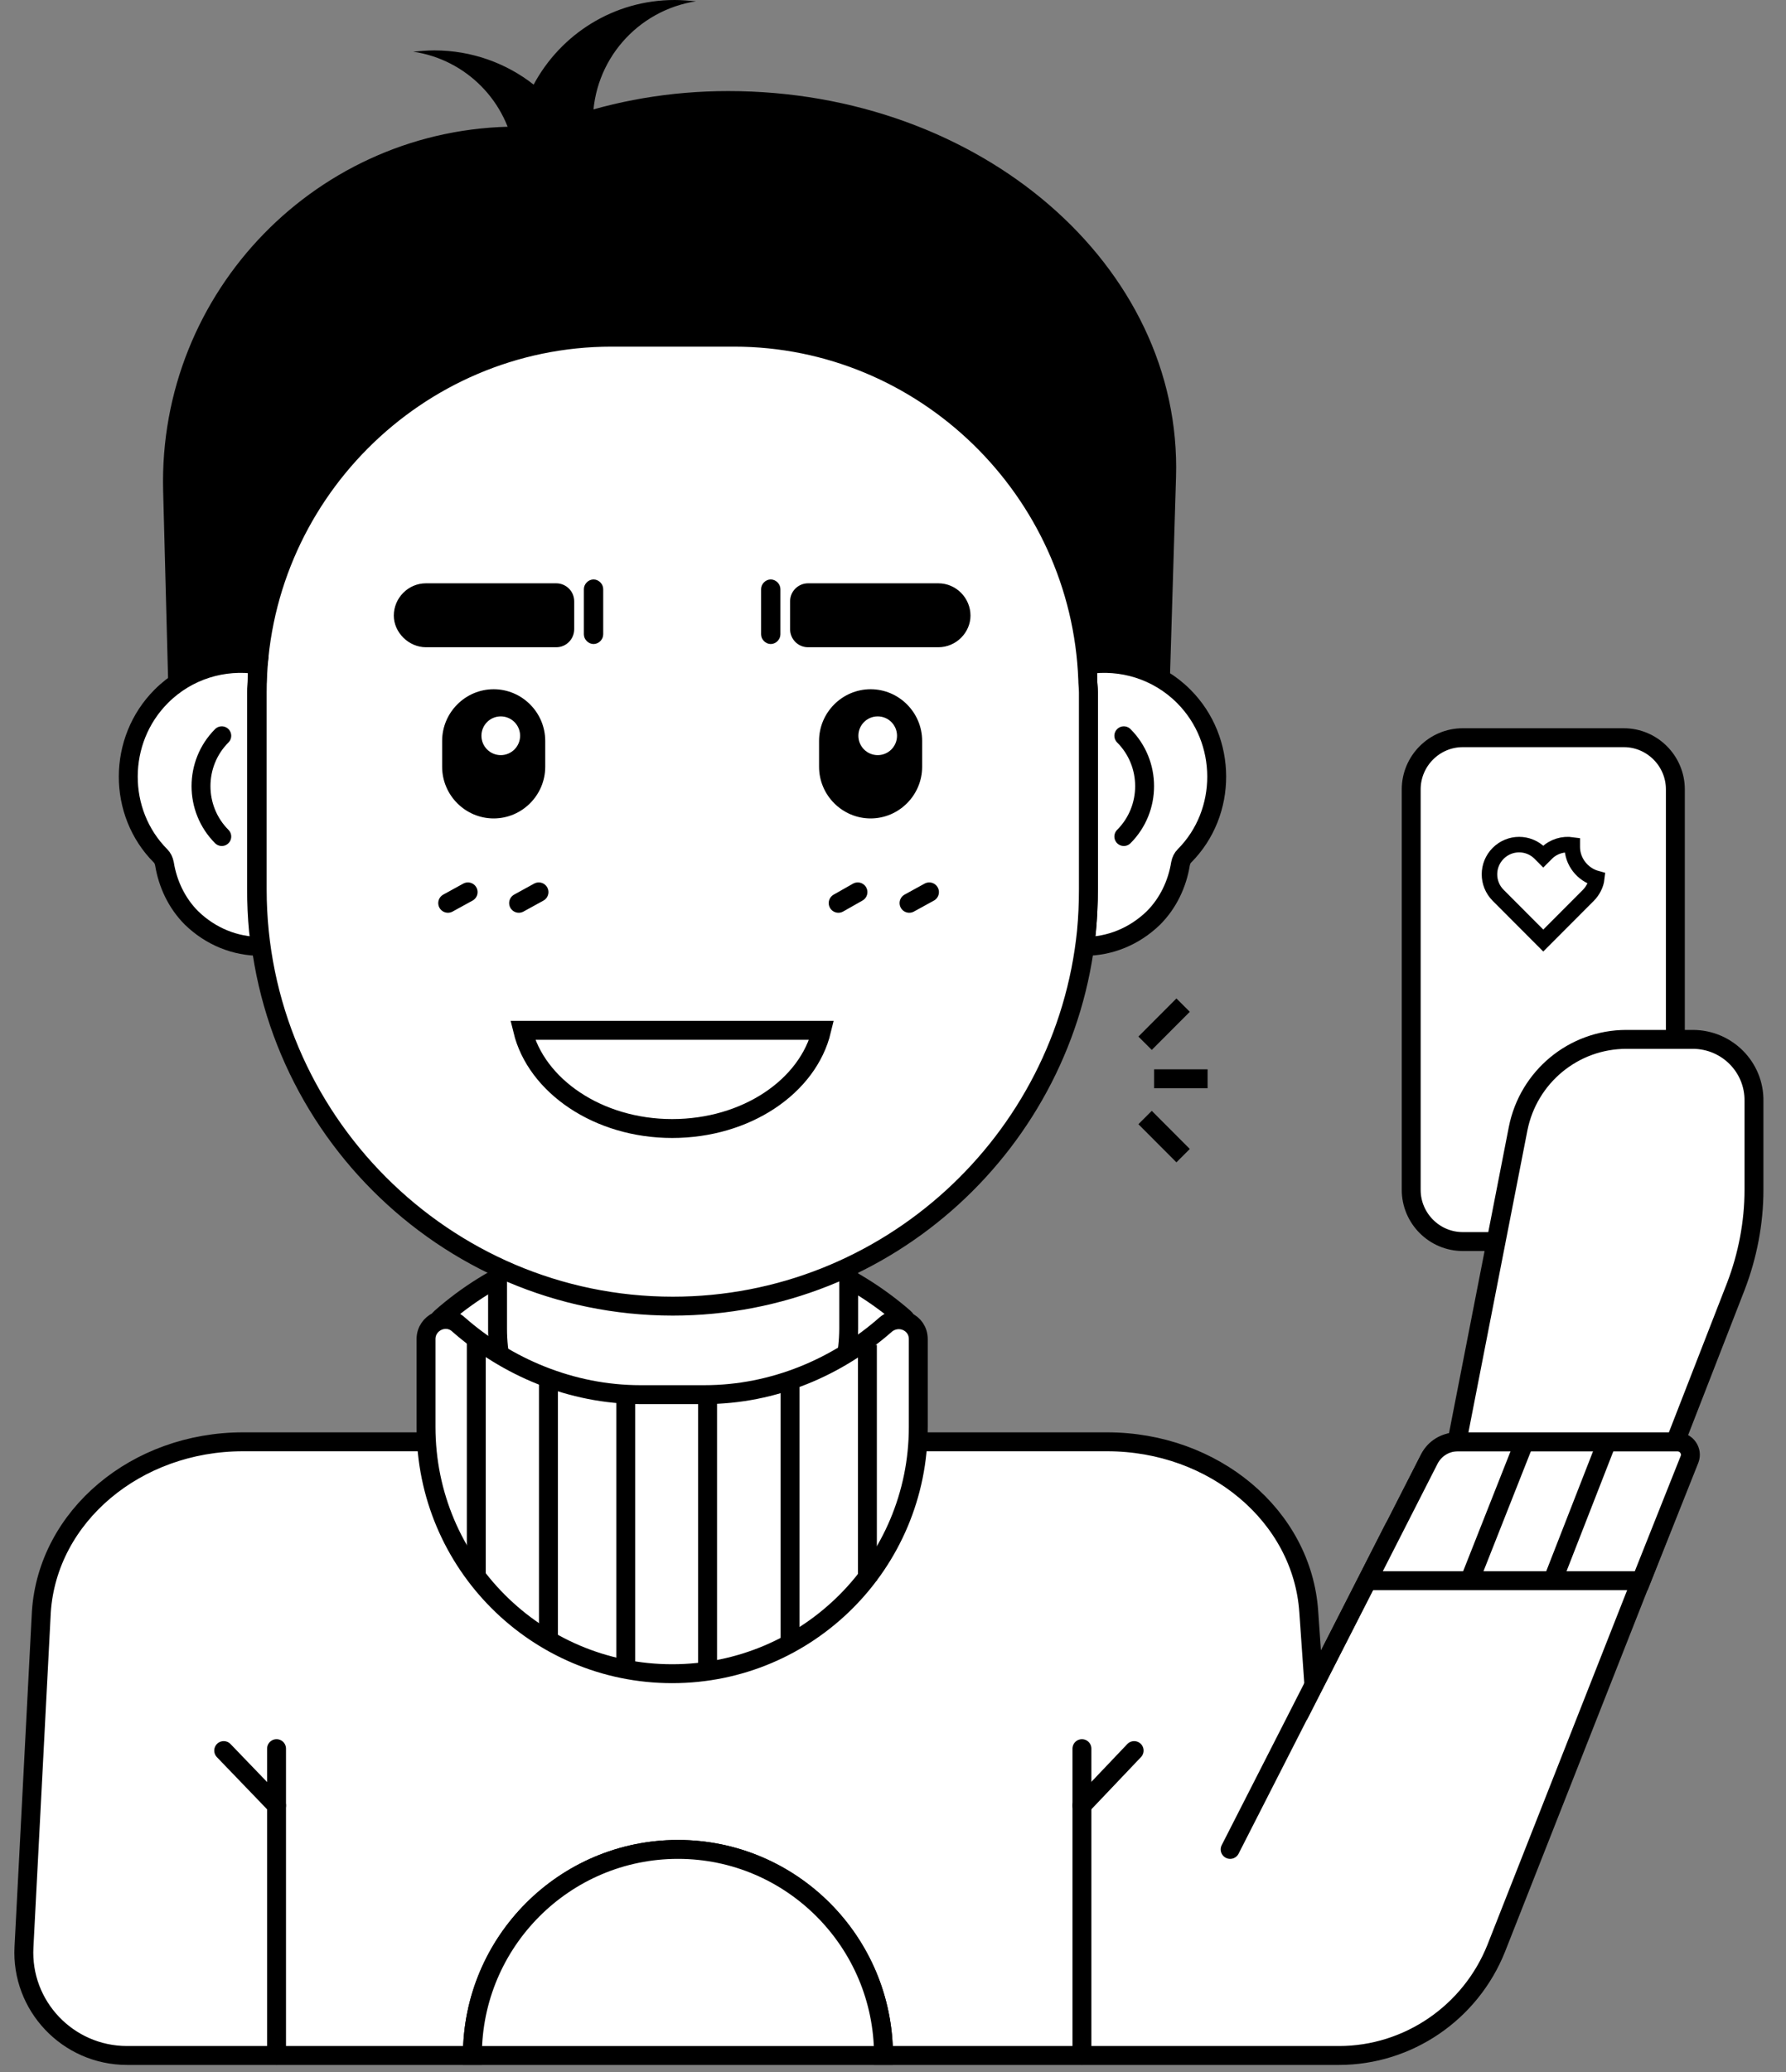 <svg width="75" height="87" viewBox="0 0 75 87" fill="none" xmlns="http://www.w3.org/2000/svg">
<rect x="0" y="0" width="75" height="87" fill="#808080" stroke="none"/>
<path d="M60.018 61.271L55.175 70.765L54.959 67.672C54.688 63.658 50.981 60.539 46.49 60.539H10.206C5.715 60.539 2.008 63.658 1.737 67.672L1.007 81.749C0.871 84.218 2.846 86.306 5.336 86.306H19.838C19.838 81.532 23.708 77.654 28.47 77.654C33.232 77.654 37.101 81.532 37.101 86.306H47.22H56.23C59.126 86.306 61.75 84.516 62.832 81.804L70.922 61.271C71.058 60.919 70.814 60.539 70.408 60.539H61.209C60.695 60.539 60.235 60.81 60.018 61.271Z" fill="white" stroke="black" stroke-width="0.794" stroke-miterlimit="10"/>
<path d="M28.47 77.654C23.708 77.654 19.838 81.533 19.838 86.307H37.101C37.101 81.533 33.232 77.654 28.47 77.654Z" fill="white" stroke="black" stroke-width="0.794" stroke-miterlimit="10"/>
<path d="M26.792 58.939H29.687C32.853 58.939 35.748 57.691 37.967 55.738C38.102 55.63 38.102 55.44 37.967 55.331C35.748 53.406 32.853 52.131 29.687 52.131H26.792C23.626 52.131 20.731 53.379 18.513 55.331C18.377 55.44 18.377 55.63 18.513 55.738C20.731 57.664 23.626 58.939 26.792 58.939Z" fill="white" stroke="black" stroke-width="0.794" stroke-miterlimit="10"/>
<path d="M28.253 63.17C24.195 63.17 20.894 59.861 20.894 55.793V46.489H35.64V55.793C35.613 59.861 32.312 63.17 28.253 63.17Z" fill="white" stroke="black" stroke-width="0.794" stroke-miterlimit="10"/>
<path d="M29.579 58.559H26.9C23.978 58.559 21.273 57.393 19.243 55.603C18.729 55.142 17.89 55.521 17.89 56.227V59.915C17.89 65.638 22.517 70.276 28.226 70.276C33.935 70.276 38.562 65.638 38.562 59.915V56.227C38.562 55.521 37.75 55.169 37.209 55.603C35.18 57.393 32.501 58.559 29.579 58.559Z" fill="white" stroke="black" stroke-width="0.794" stroke-miterlimit="10"/>
<path d="M30.58 3.824C41.16 3.824 49.655 11.148 49.385 20.044L49.087 29.863L12.425 30.025L12.668 18.579C12.885 10.388 20.84 3.824 30.58 3.824Z" fill="black"/>
<path d="M21.732 5.316C13.372 5.316 6.634 12.233 6.851 20.614L7.094 29.863L36.1 30.026L35.883 19.231C35.748 11.501 29.444 5.316 21.732 5.316Z" fill="black"/>
<path d="M49.71 29.239C48.6 28.127 47.085 27.693 45.651 27.91C45.678 28.1 45.678 28.317 45.678 28.507C45.678 28.697 45.705 28.859 45.705 29.049V37.322C45.705 37.919 45.678 38.515 45.624 39.085C45.597 39.302 45.57 39.519 45.543 39.736C46.598 39.736 47.626 39.329 48.438 38.542C49.06 37.919 49.439 37.105 49.574 36.264C49.601 36.129 49.656 36.02 49.737 35.939C51.55 34.121 51.55 31.084 49.71 29.239Z" fill="white" stroke="black" stroke-width="0.794" stroke-miterlimit="10"/>
<path d="M45.678 28.534C45.38 20.586 38.806 14.158 30.824 14.158H25.683C17.484 14.158 10.801 20.885 10.801 29.076V37.349C10.801 46.977 18.648 54.843 28.253 54.843C37.263 54.843 44.731 47.927 45.624 39.112C45.678 38.542 45.705 37.945 45.705 37.349V29.076C45.705 28.886 45.678 28.696 45.678 28.534Z" fill="white" stroke="black" stroke-width="0.794" stroke-miterlimit="10"/>
<path d="M47.193 30.894C48.357 32.06 48.357 33.959 47.193 35.125" stroke="black" stroke-width="0.794" stroke-miterlimit="10" stroke-linecap="round"/>
<path d="M6.77 29.239C7.879 28.127 9.394 27.693 10.828 27.91C10.801 28.1 10.801 28.317 10.801 28.507C10.801 28.697 10.774 28.859 10.774 29.049V37.322C10.774 37.919 10.801 38.515 10.855 39.085C10.882 39.302 10.909 39.519 10.937 39.736C9.881 39.736 8.853 39.329 8.041 38.542C7.419 37.919 7.04 37.105 6.905 36.264C6.878 36.129 6.824 36.02 6.743 35.939C4.93 34.121 4.93 31.084 6.77 29.239Z" fill="white" stroke="black" stroke-width="0.794" stroke-miterlimit="10"/>
<path d="M9.313 30.894C8.15 32.06 8.15 33.959 9.313 35.125" stroke="black" stroke-width="0.794" stroke-miterlimit="10" stroke-linecap="round"/>
<path d="M36.56 34.365C35.369 34.365 34.395 33.389 34.395 32.195V31.11C34.395 29.917 35.369 28.94 36.56 28.94C37.75 28.94 38.724 29.917 38.724 31.11V32.195C38.724 33.389 37.75 34.365 36.56 34.365Z" fill="black"/>
<path d="M36.858 31.707C37.306 31.707 37.669 31.343 37.669 30.893C37.669 30.444 37.306 30.08 36.858 30.08C36.409 30.08 36.046 30.444 36.046 30.893C36.046 31.343 36.409 31.707 36.858 31.707Z" fill="white"/>
<path d="M39.401 27.177H33.935C33.502 27.177 33.178 26.825 33.178 26.418V25.252C33.178 24.818 33.529 24.492 33.935 24.492H39.401C40.158 24.492 40.754 25.116 40.754 25.848C40.754 26.554 40.158 27.177 39.401 27.177Z" fill="black"/>
<path d="M32.366 24.33C32.582 24.33 32.772 24.52 32.772 24.736V26.635C32.772 26.852 32.582 27.042 32.366 27.042C32.15 27.042 31.96 26.852 31.96 26.635V24.736C31.96 24.52 32.15 24.33 32.366 24.33Z" fill="black"/>
<path d="M20.731 34.365C19.541 34.365 18.567 33.389 18.567 32.195V31.11C18.567 29.917 19.541 28.94 20.731 28.94C21.922 28.94 22.896 29.917 22.896 31.11V32.195C22.896 33.389 21.922 34.365 20.731 34.365Z" fill="black"/>
<path d="M21.029 31.707C21.477 31.707 21.841 31.343 21.841 30.893C21.841 30.444 21.477 30.08 21.029 30.08C20.581 30.08 20.217 30.444 20.217 30.893C20.217 31.343 20.581 31.707 21.029 31.707Z" fill="white"/>
<path d="M17.89 27.177H23.356C23.789 27.177 24.113 26.825 24.113 26.418V25.252C24.113 24.818 23.762 24.492 23.356 24.492H17.89C17.133 24.492 16.537 25.116 16.537 25.848C16.537 26.554 17.16 27.177 17.89 27.177Z" fill="black"/>
<path d="M24.925 24.33C24.709 24.33 24.519 24.52 24.519 24.736V26.635C24.519 26.852 24.709 27.042 24.925 27.042C25.142 27.042 25.331 26.852 25.331 26.635V24.736C25.331 24.52 25.142 24.33 24.925 24.33Z" fill="black"/>
<path d="M21.787 37.919L22.625 37.458" stroke="black" stroke-width="0.813" stroke-miterlimit="10" stroke-linecap="round" stroke-linejoin="round"/>
<path d="M18.81 37.919L19.649 37.458" stroke="black" stroke-width="0.813" stroke-miterlimit="10" stroke-linecap="round" stroke-linejoin="round"/>
<path d="M38.183 37.919L39.022 37.458" stroke="black" stroke-width="0.813" stroke-miterlimit="10" stroke-linecap="round" stroke-linejoin="round"/>
<path d="M35.207 37.919L36.019 37.458" stroke="black" stroke-width="0.813" stroke-miterlimit="10" stroke-linecap="round" stroke-linejoin="round"/>
<path d="M24.898 5.099C24.898 2.55 26.765 0.434 29.227 0.054C28.93 0.027 28.632 0 28.334 0C25.764 0 23.545 1.438 22.409 3.553C21.273 2.658 19.811 2.116 18.242 2.116C17.944 2.116 17.647 2.143 17.349 2.17C19.568 2.495 21.327 4.258 21.624 6.51C21.624 6.591 21.624 6.672 21.624 6.754C21.624 6.889 21.624 7.025 21.651 7.161H25.385C25.061 6.537 24.898 5.832 24.898 5.099Z" fill="black"/>
<path d="M36.425 56.471V66.371" stroke="black" stroke-width="0.794" stroke-miterlimit="10"/>
<path d="M20.001 56.01V66.181" stroke="black" stroke-width="0.794" stroke-miterlimit="10"/>
<path d="M33.178 57.962V68.947" stroke="black" stroke-width="0.794" stroke-miterlimit="10"/>
<path d="M29.714 58.505V70.303" stroke="black" stroke-width="0.794" stroke-miterlimit="10"/>
<path d="M23.031 57.854V68.839" stroke="black" stroke-width="0.794" stroke-miterlimit="10"/>
<path d="M26.278 58.505V69.842" stroke="black" stroke-width="0.794" stroke-miterlimit="10"/>
<path d="M45.434 86.306V73.423" stroke="black" stroke-width="0.794" stroke-miterlimit="10" stroke-linecap="round"/>
<path d="M45.434 75.81L47.626 73.504" stroke="black" stroke-width="0.794" stroke-miterlimit="10" stroke-linecap="round"/>
<path d="M11.613 86.306V73.423" stroke="black" stroke-width="0.794" stroke-miterlimit="10" stroke-linecap="round"/>
<path d="M11.613 75.81L9.394 73.504" stroke="black" stroke-width="0.794" stroke-miterlimit="10" stroke-linecap="round"/>
<path d="M51.658 77.654L58.53 64.174" stroke="black" stroke-width="0.794" stroke-miterlimit="10" stroke-linecap="round"/>
<path d="M68.92 66.371H57.421L60.018 61.271C60.262 60.81 60.722 60.539 61.236 60.539H70.435C70.814 60.539 71.085 60.919 70.95 61.271L68.92 66.371Z" fill="white" stroke="black" stroke-width="0.794" stroke-miterlimit="10" stroke-linecap="round"/>
<path d="M67.405 60.729L65.213 66.344" stroke="black" stroke-width="0.794" stroke-miterlimit="10" stroke-linecap="round"/>
<path d="M63.942 60.729L61.723 66.344" stroke="black" stroke-width="0.794" stroke-miterlimit="10" stroke-linecap="round"/>
<path d="M68.19 52.131H61.425C60.235 52.131 59.261 51.155 59.261 49.961V33.145C59.261 31.951 60.235 30.975 61.425 30.975H68.19C69.38 30.975 70.354 31.951 70.354 33.145V49.961C70.354 51.155 69.38 52.131 68.19 52.131Z" fill="white" stroke="black" stroke-width="0.794" stroke-miterlimit="10"/>
<path d="M66.025 35.559C66.025 35.532 66.025 35.505 66.025 35.477C65.646 35.423 65.24 35.532 64.943 35.83L64.807 35.966L64.672 35.83C64.185 35.342 63.401 35.342 62.913 35.83C62.426 36.318 62.426 37.105 62.913 37.593L64.807 39.492L66.701 37.593C66.891 37.403 67.026 37.132 67.053 36.888C66.458 36.725 66.025 36.183 66.025 35.559Z" fill="white" stroke="black" stroke-width="0.651" stroke-miterlimit="10"/>
<path d="M71.085 43.642H68.298C66.079 43.642 64.185 45.215 63.752 47.385L61.182 60.539H70.354L72.898 54.003C73.385 52.728 73.655 51.345 73.655 49.961V46.245C73.682 44.808 72.519 43.642 71.085 43.642Z" fill="white" stroke="black" stroke-width="0.794" stroke-miterlimit="10"/>
<path d="M49.683 48.524L48.086 46.923" stroke="black" stroke-width="0.794" stroke-miterlimit="10"/>
<path d="M48.086 43.804L49.683 42.204" stroke="black" stroke-width="0.794" stroke-miterlimit="10"/>
<path d="M50.711 45.296H48.465" stroke="black" stroke-width="0.794" stroke-miterlimit="10"/>
<path d="M21.949 43.262C22.517 45.594 25.115 47.385 28.226 47.385C31.338 47.385 33.935 45.621 34.503 43.262H21.949Z" fill="white" stroke="black" stroke-width="0.794" stroke-miterlimit="10"/>
</svg>
